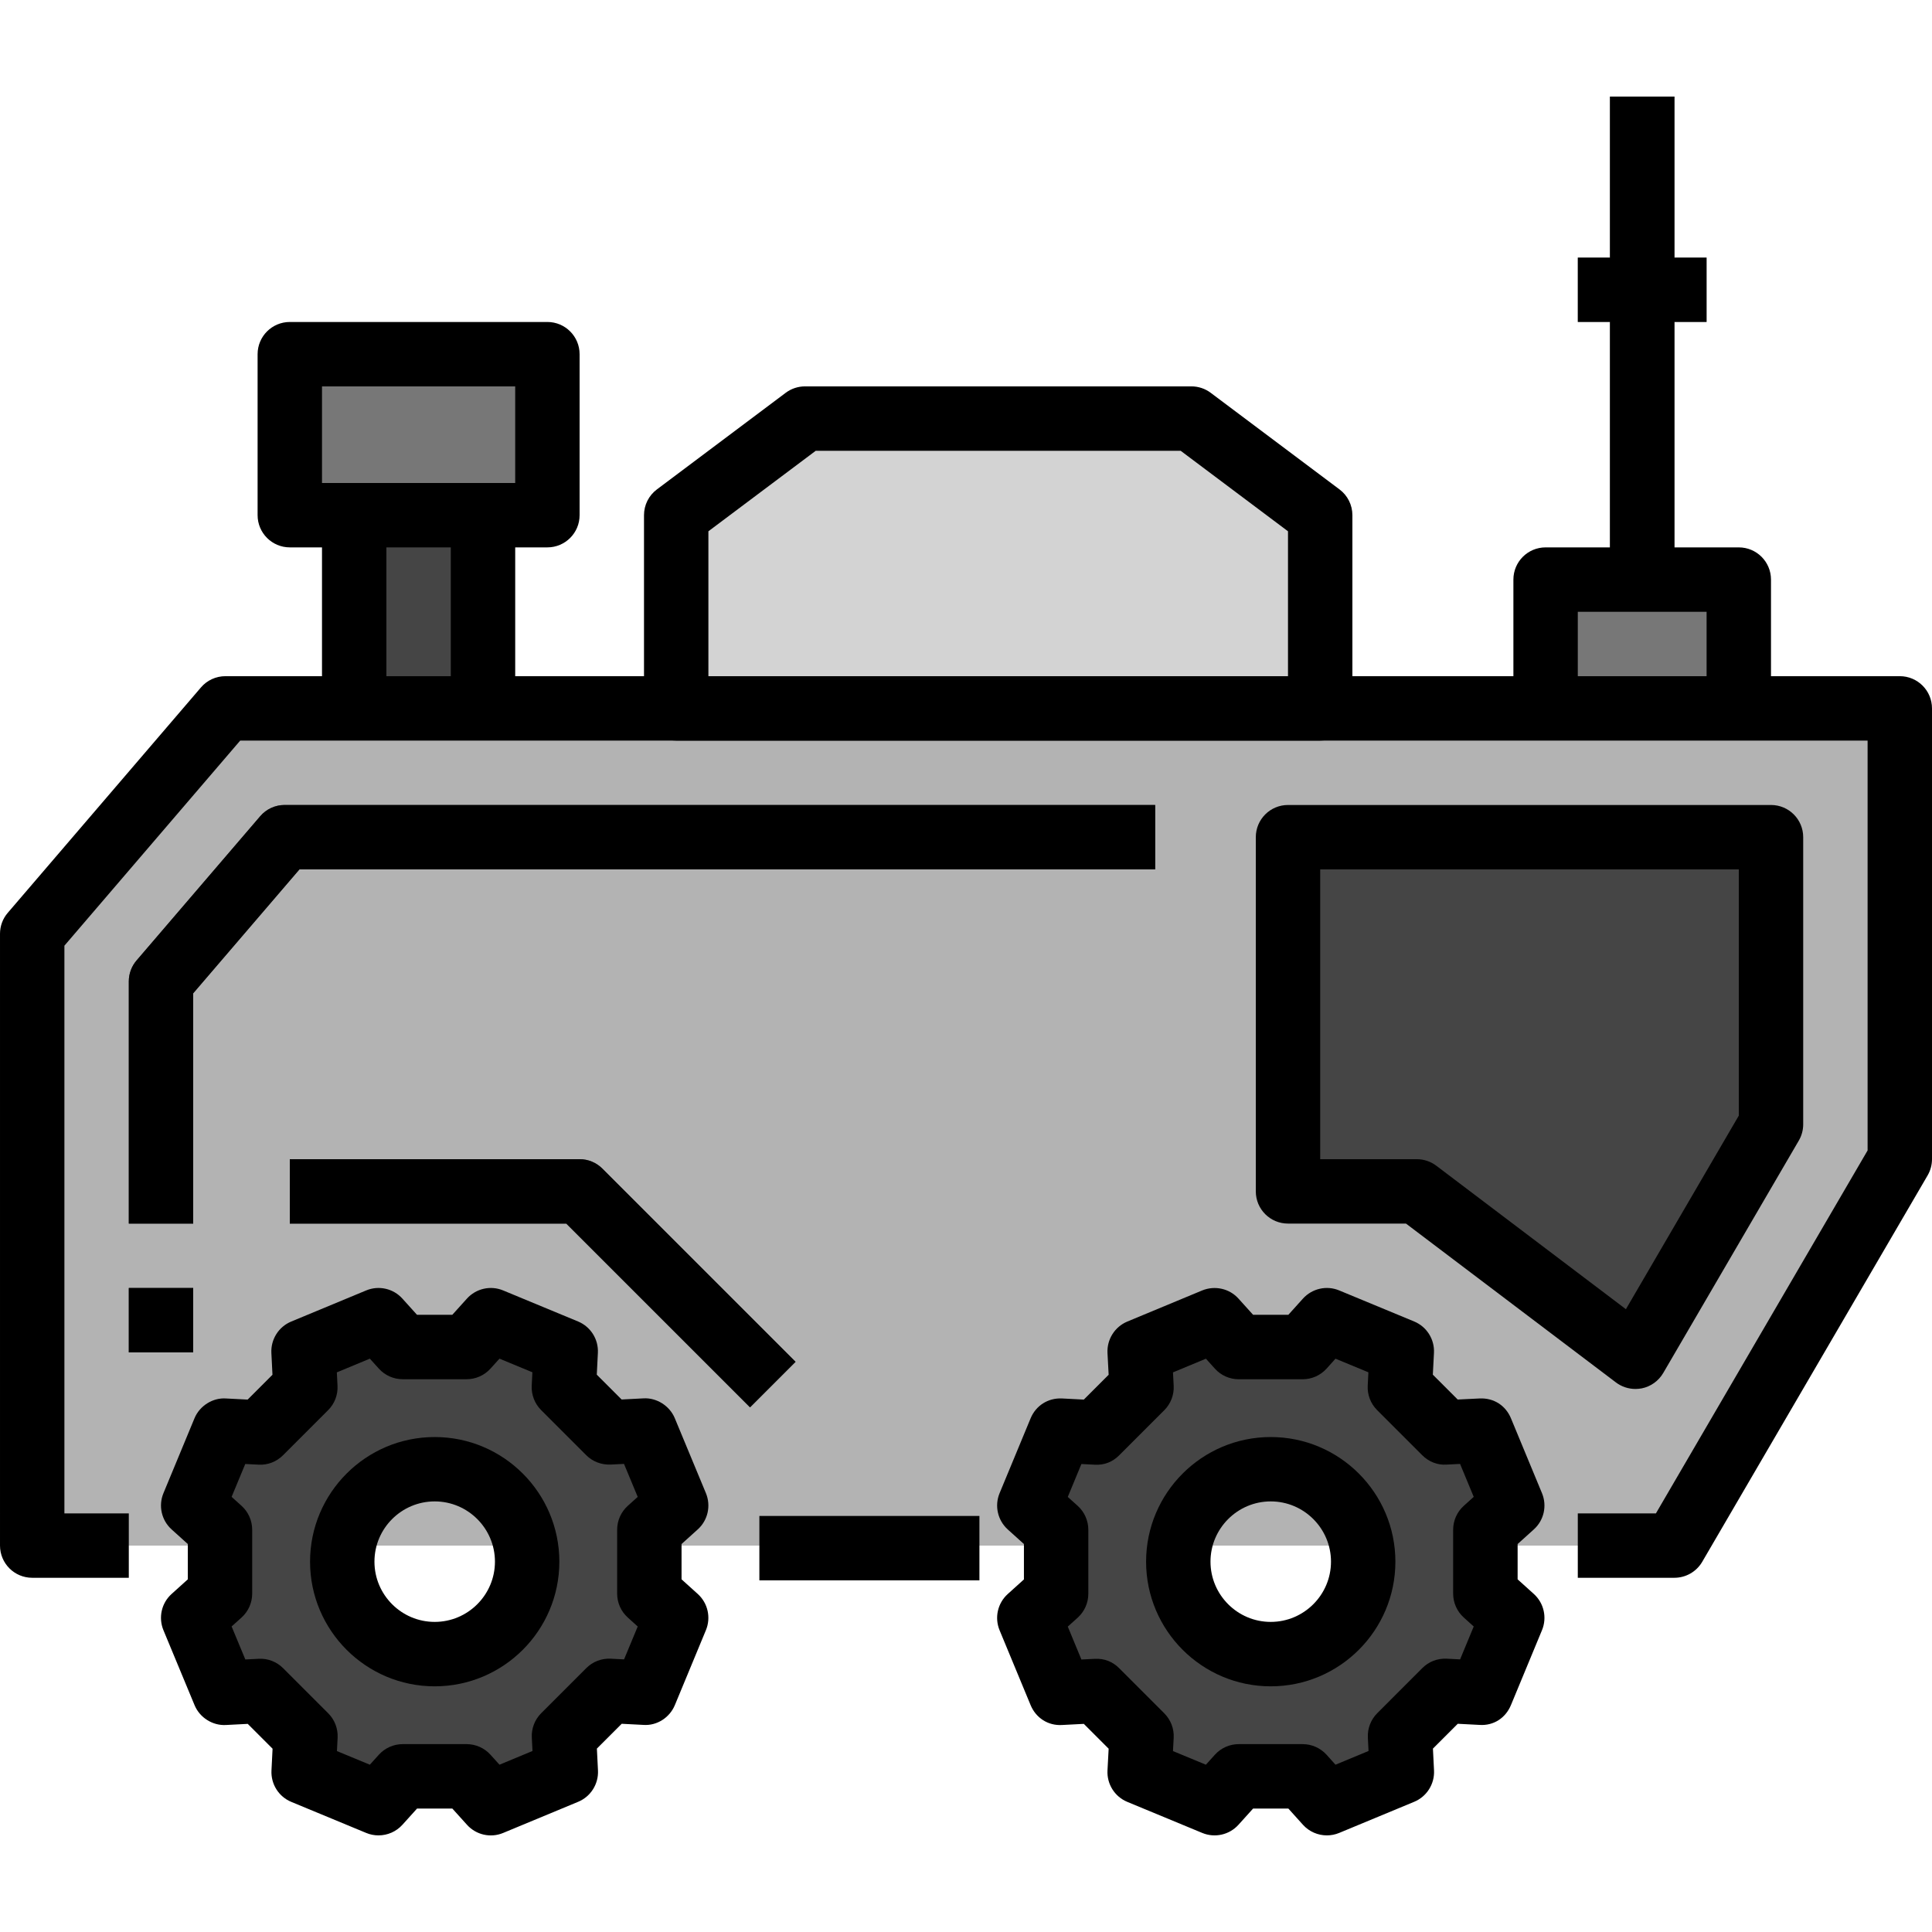 <?xml version="1.0" encoding="iso-8859-1"?>
<!-- Generator: Adobe Illustrator 19.0.0, SVG Export Plug-In . SVG Version: 6.00 Build 0)  -->
<svg version="1.1" id="Capa_1" xmlns="http://www.w3.org/2000/svg" xmlns:xlink="http://www.w3.org/1999/xlink" x="0px" y="0px"
	 viewBox="0 0 512 512" style="enable-background:new 0 0 512 512;" xml:space="preserve">
<path style="fill:#454545;" d="M93.867,123.02H128v82.492H93.867V123.02z"/>
<path style="fill:#B3B3B3;" d="M418.133,409.595h25.6l59.733-102.4V187.728H59.733l-51.2,59.733v162.133h25.6H418.133z"/>
<g>
	<path style="fill:#454545;" d="M172.092,405.396l7.108-6.417c-4.105-9.916-4.113-9.941-8.226-19.849l-9.557,0.486l-11.947-11.947
		l0.486-9.557l-19.874-8.252l-6.417,7.108h-16.93l-6.417-7.108l-19.849,8.226l0.486,9.557l-11.947,11.947l-9.557-0.486
		c-4.113,9.907-4.122,9.933-8.226,19.849l7.108,6.417v16.93l-7.134,6.443c4.105,9.907,4.113,9.941,8.226,19.849l9.557-0.486
		l11.947,11.947l-0.486,9.557l19.874,8.252l6.417-7.108h16.93l6.417,7.108l19.849-8.226l-0.486-9.557l11.947-11.947l9.557,0.486
		c4.113-9.907,4.122-9.941,8.226-19.849l-7.108-6.417L172.092,405.396z M115.2,438.361c-13.534,0-24.499-10.965-24.499-24.499
		s10.965-24.499,24.499-24.499s24.499,10.965,24.499,24.499l0,0C139.691,427.387,128.725,438.352,115.2,438.361z"/>
	<path style="fill:#454545;" d="M393.651,405.396l7.108-6.417l-8.226-19.849l-9.557,0.486l-11.947-11.947l0.486-9.557l-19.883-8.252
		l-6.409,7.108h-16.93l-6.417-7.108l-19.857,8.226l0.495,9.557l-11.947,11.947l-9.557-0.486c-4.113,9.907-4.122,9.933-8.226,19.849
		l7.1,6.417v16.93l-7.1,6.417c4.105,9.907,4.113,9.941,8.226,19.849l9.557-0.486l11.947,11.947l-0.495,9.557l19.857,8.277
		l6.417-7.108h16.93l6.409,7.108l19.857-8.226l-0.486-9.557l11.947-11.947l9.583,0.461c4.105-9.907,4.113-9.941,8.226-19.849
		l-7.108-6.417V405.396z M336.759,438.361c-13.534,0.009-24.499-10.957-24.508-24.491c-0.009-13.534,10.957-24.499,24.491-24.508
		c13.534-0.009,24.499,10.957,24.508,24.491v0.009C361.25,427.387,350.285,438.352,336.759,438.361z"/>
	<path style="fill:#454545;" d="M34.133,341.328H51.2v17.067H34.133V341.328z"/>
	<path style="fill:#454545;" d="M341.333,221.861h128v76.1L433.4,359.564l-57.933-43.836h-34.133V221.861z"/>
	<path style="fill:#454545;" d="M51.2,324.261H34.133v-64.179c0-2.031,0.734-4.002,2.057-5.547l32.768-38.229
		c1.621-1.894,3.985-2.978,6.477-2.978h230.699v17.067H79.36L51.2,263.248V324.261z"/>
	<path style="fill:#454545;" d="M198.767,372.961l-48.7-48.7H76.8v-17.067h76.8c2.261,0,4.437,0.896,6.033,2.5l51.2,51.2
		L198.767,372.961z"/>
</g>
<path style="fill:#D3D3D3;" d="M179.2,187.728v-51.2l34.133-25.6h102.4l34.133,25.6v51.2H179.2z"/>
<path style="fill:#454545;" d="M426.667,25.595h17.067v145.067h-17.067V25.595z"/>
<path style="fill:#D3D3D3;" d="M418.133,68.261h34.133v17.067h-34.133V68.261z"/>
<g>
	<path style="fill:#777777;" d="M409.6,187.728v-34.133h51.2v34.133"/>
	<path style="fill:#777777;" d="M76.8,93.861h68.267v42.667H76.8V93.861z"/>
</g>
<path d="M115.2,446.894c-18.219,0-33.033-14.814-33.033-33.033s14.814-33.033,33.033-33.033s33.033,14.814,33.033,33.033
	S133.419,446.894,115.2,446.894z M115.2,397.887c-8.806,0-15.966,7.168-15.966,15.966s7.159,15.966,15.966,15.966
	s15.966-7.168,15.966-15.966S124.006,397.887,115.2,397.887z"/>
<path d="M100.309,486.395c-1.092,0-2.202-0.205-3.26-0.649l-19.849-8.226c-3.337-1.382-5.436-4.71-5.257-8.32l0.29-5.777
	l-6.579-6.579l-5.769,0.299c-3.49,0.205-6.938-1.92-8.32-5.248l-8.252-19.874c-1.382-3.345-0.521-7.194,2.167-9.609l4.292-3.874
	v-9.353l-4.292-3.874c-2.679-2.415-3.55-6.263-2.167-9.6l8.226-19.849c1.382-3.345,4.881-5.487,8.32-5.257l5.769,0.299l6.579-6.579
	l-0.29-5.777c-0.179-3.601,1.92-6.938,5.248-8.32l19.874-8.252c3.345-1.391,7.194-0.512,9.6,2.167l3.874,4.292h9.353l3.874-4.292
	c2.415-2.671,6.255-3.558,9.6-2.167l19.849,8.226c3.337,1.382,5.436,4.71,5.257,8.32l-0.29,5.777l6.579,6.579l5.769-0.299
	c3.439-0.222,6.938,1.92,8.32,5.248l8.252,19.874c1.382,3.345,0.521,7.194-2.167,9.609l-4.292,3.874v9.353l4.292,3.874
	c2.679,2.415,3.55,6.263,2.167,9.6l-8.226,19.849c-1.382,3.345-4.787,5.513-8.32,5.257l-5.769-0.299l-6.579,6.579l0.29,5.777
	c0.179,3.601-1.92,6.938-5.248,8.32l-19.874,8.252c-3.337,1.399-7.185,0.521-9.6-2.167l-3.874-4.292h-9.353l-3.874,4.292
	C105.003,485.405,102.682,486.395,100.309,486.395z M89.293,464.055l8.721,3.61l2.381-2.637c1.613-1.792,3.917-2.816,6.332-2.816
	h16.93c2.415,0,4.719,1.024,6.332,2.816l2.381,2.637l8.747-3.635l-0.179-3.55c-0.128-2.406,0.777-4.762,2.492-6.468l11.947-11.947
	c1.707-1.715,4.053-2.611,6.468-2.492l3.541,0.179l3.618-8.713l-2.637-2.381c-1.792-1.613-2.816-3.917-2.816-6.332v-16.93
	c0-2.415,1.024-4.719,2.816-6.332l2.637-2.372l-3.635-8.747l-3.55,0.179c-2.398,0.102-4.77-0.777-6.468-2.492l-11.947-11.947
	c-1.707-1.707-2.611-4.062-2.492-6.468l0.179-3.55l-8.721-3.61l-2.381,2.637c-1.613,1.792-3.917,2.816-6.332,2.816h-16.93
	c-2.415,0-4.719-1.024-6.332-2.816l-2.381-2.637l-8.747,3.635l0.179,3.55c0.128,2.406-0.777,4.762-2.492,6.468l-11.947,11.947
	c-1.707,1.707-4.062,2.637-6.468,2.492l-3.541-0.179l-3.618,8.713l2.637,2.381c1.792,1.613,2.816,3.917,2.816,6.332v16.93
	c0,2.415-1.024,4.719-2.816,6.332l-2.637,2.372l3.635,8.747l3.55-0.179c2.389-0.145,4.77,0.785,6.468,2.492l11.947,11.947
	c1.707,1.707,2.611,4.062,2.492,6.468L89.293,464.055z"/>
<path d="M336.759,446.894c-18.219,0-33.033-14.814-33.033-33.033s14.814-33.033,33.033-33.033s33.033,14.814,33.033,33.033
	S354.978,446.894,336.759,446.894z M336.759,397.887c-8.798,0-15.966,7.168-15.966,15.966s7.168,15.966,15.966,15.966
	s15.966-7.168,15.966-15.966S345.557,397.887,336.759,397.887z"/>
<path d="M351.633,486.395c-2.364,0-4.685-0.981-6.34-2.816l-3.866-4.292h-9.344l-3.874,4.292c-2.415,2.679-6.263,3.55-9.6,2.167
	l-19.857-8.226c-3.345-1.382-5.444-4.719-5.257-8.329l0.307-5.769l-6.579-6.579l-5.769,0.299c-3.763,0.222-6.946-1.929-8.329-5.257
	l-8.226-19.849c-1.382-3.337-0.521-7.177,2.159-9.6l4.292-3.874v-9.378l-4.292-3.874c-2.671-2.423-3.541-6.263-2.159-9.6
	l8.226-19.849c1.382-3.337,4.582-5.436,8.329-5.257l5.769,0.299l6.579-6.579l-0.307-5.769c-0.179-3.601,1.92-6.938,5.248-8.329
	l19.857-8.252c3.337-1.357,7.202-0.521,9.609,2.167l3.874,4.292h9.344l3.866-4.292c2.432-2.679,6.272-3.558,9.609-2.167
	l19.857,8.226c3.337,1.382,5.444,4.719,5.257,8.329l-0.299,5.769l6.588,6.588l5.811-0.282c3.831-0.179,6.929,1.937,8.303,5.257
	l8.226,19.849c1.382,3.337,0.521,7.185-2.167,9.6l-4.292,3.874v9.353l4.292,3.874c2.679,2.415,3.55,6.263,2.167,9.6l-8.226,19.849
	c-1.374,3.337-4.523,5.521-8.329,5.257l-5.769-0.299l-6.579,6.579l0.29,5.777c0.179,3.61-1.929,6.938-5.257,8.32l-19.883,8.252
	C353.843,486.181,352.734,486.395,351.633,486.395z M310.852,464.055l8.721,3.61l2.381-2.637c1.613-1.792,3.917-2.816,6.332-2.816
	h16.93c2.415,0,4.719,1.024,6.34,2.816l2.364,2.637l8.755-3.635l-0.179-3.55c-0.119-2.406,0.785-4.762,2.492-6.468l11.938-11.947
	c1.698-1.698,3.942-2.603,6.477-2.492l3.541,0.179l3.61-8.713l-2.637-2.381c-1.792-1.613-2.816-3.917-2.816-6.332v-16.93
	c0-2.415,1.024-4.719,2.816-6.332l2.637-2.381l-3.618-8.73l-3.584,0.179c-2.415,0.179-4.753-0.785-6.451-2.492l-11.947-11.947
	c-1.707-1.707-2.62-4.062-2.492-6.477l0.179-3.541l-8.721-3.61l-2.364,2.637c-1.621,1.792-3.925,2.816-6.34,2.816h-16.93
	c-2.415,0-4.719-1.024-6.332-2.816l-2.372-2.637l-8.73,3.627l0.188,3.55c0.128,2.406-0.785,4.77-2.492,6.477l-11.947,11.947
	c-1.698,1.707-3.883,2.645-6.477,2.492l-3.541-0.179l-3.61,8.721l2.637,2.372c1.783,1.613,2.807,3.917,2.807,6.332v16.956
	c0,2.415-1.024,4.719-2.807,6.332l-2.637,2.372l3.61,8.721l3.541-0.179c2.594-0.137,4.779,0.785,6.477,2.492l11.947,11.947
	c1.707,1.707,2.62,4.07,2.492,6.477L310.852,464.055z"/>
<rect x="201.242" y="401.744" width="58.317" height="17.067"/>
<path d="M443.733,418.128h-25.6v-17.067h20.702l56.098-96.179V196.261H63.659l-46.592,54.357v150.443h17.067v17.067h-25.6
	c-4.71,0-8.533-3.814-8.533-8.533V247.461c0-2.039,0.725-4.011,2.057-5.555l51.2-59.733c1.621-1.894,3.985-2.978,6.477-2.978
	h443.733c4.719,0,8.533,3.823,8.533,8.533v119.467c0,1.51-0.401,2.995-1.161,4.301l-59.733,102.4
	C449.579,416.515,446.763,418.128,443.733,418.128z"/>
<rect x="34.133" y="341.328" width="17.067" height="17.067"/>
<path d="M433.4,368.089c-1.843,0-3.661-0.597-5.154-1.724l-55.646-42.103h-31.266c-4.719,0-8.533-3.814-8.533-8.533v-93.867
	c0-4.71,3.814-8.533,8.533-8.533h128c4.719,0,8.533,3.823,8.533,8.533v76.1c0,1.51-0.401,2.995-1.161,4.301l-35.934,61.602
	c-1.237,2.108-3.311,3.593-5.7,4.07C434.517,368.029,433.954,368.089,433.4,368.089z M349.867,307.195h25.6
	c1.86,0,3.669,0.606,5.154,1.724l50.261,38.033l29.918-51.302v-65.254H349.867V307.195z"/>
<path d="M51.2,324.261H34.133v-64.179c0-2.031,0.725-4.011,2.057-5.555l32.768-38.221c1.621-1.894,3.985-2.978,6.477-2.978h230.699
	v17.067H79.36L51.2,263.231V324.261z"/>
<path d="M198.767,372.961l-48.7-48.7H76.8v-17.067h76.8c2.261,0,4.437,0.896,6.033,2.5l51.2,51.2L198.767,372.961z"/>
<path d="M349.867,196.261H179.2c-4.71,0-8.533-3.823-8.533-8.533v-51.2c0-2.688,1.263-5.214,3.413-6.827l34.133-25.6
	c1.476-1.109,3.277-1.707,5.12-1.707h102.4c1.852,0,3.644,0.597,5.12,1.707l34.133,25.6c2.15,1.604,3.413,4.139,3.413,6.827v51.2
	C358.4,192.439,354.586,196.261,349.867,196.261z M187.733,179.195h153.6v-38.4l-28.442-21.333h-96.717l-28.442,21.333V179.195z"/>
<rect x="426.667" y="25.595" width="17.067" height="128"/>
<rect x="418.133" y="68.261" width="34.133" height="17.067"/>
<path d="M469.333,187.728h-17.067v-25.6h-34.133v25.6h-17.067v-34.133c0-4.71,3.814-8.533,8.533-8.533h51.2
	c4.719,0,8.533,3.823,8.533,8.533V187.728z"/>
<rect x="85.333" y="136.528" width="17.067" height="51.2"/>
<path d="M145.067,145.061H76.8c-4.71,0-8.533-3.823-8.533-8.533V93.861c0-4.71,3.823-8.533,8.533-8.533h68.267
	c4.71,0,8.533,3.823,8.533,8.533v42.667C153.6,141.239,149.777,145.061,145.067,145.061z M85.333,127.995h51.2v-25.6h-51.2V127.995z
	"/>
<rect x="119.467" y="136.528" width="17.067" height="51.2"/>
<g>
</g>
<g>
</g>
<g>
</g>
<g>
</g>
<g>
</g>
<g>
</g>
<g>
</g>
<g>
</g>
<g>
</g>
<g>
</g>
<g>
</g>
<g>
</g>
<g>
</g>
<g>
</g>
<g>
</g>
</svg>
